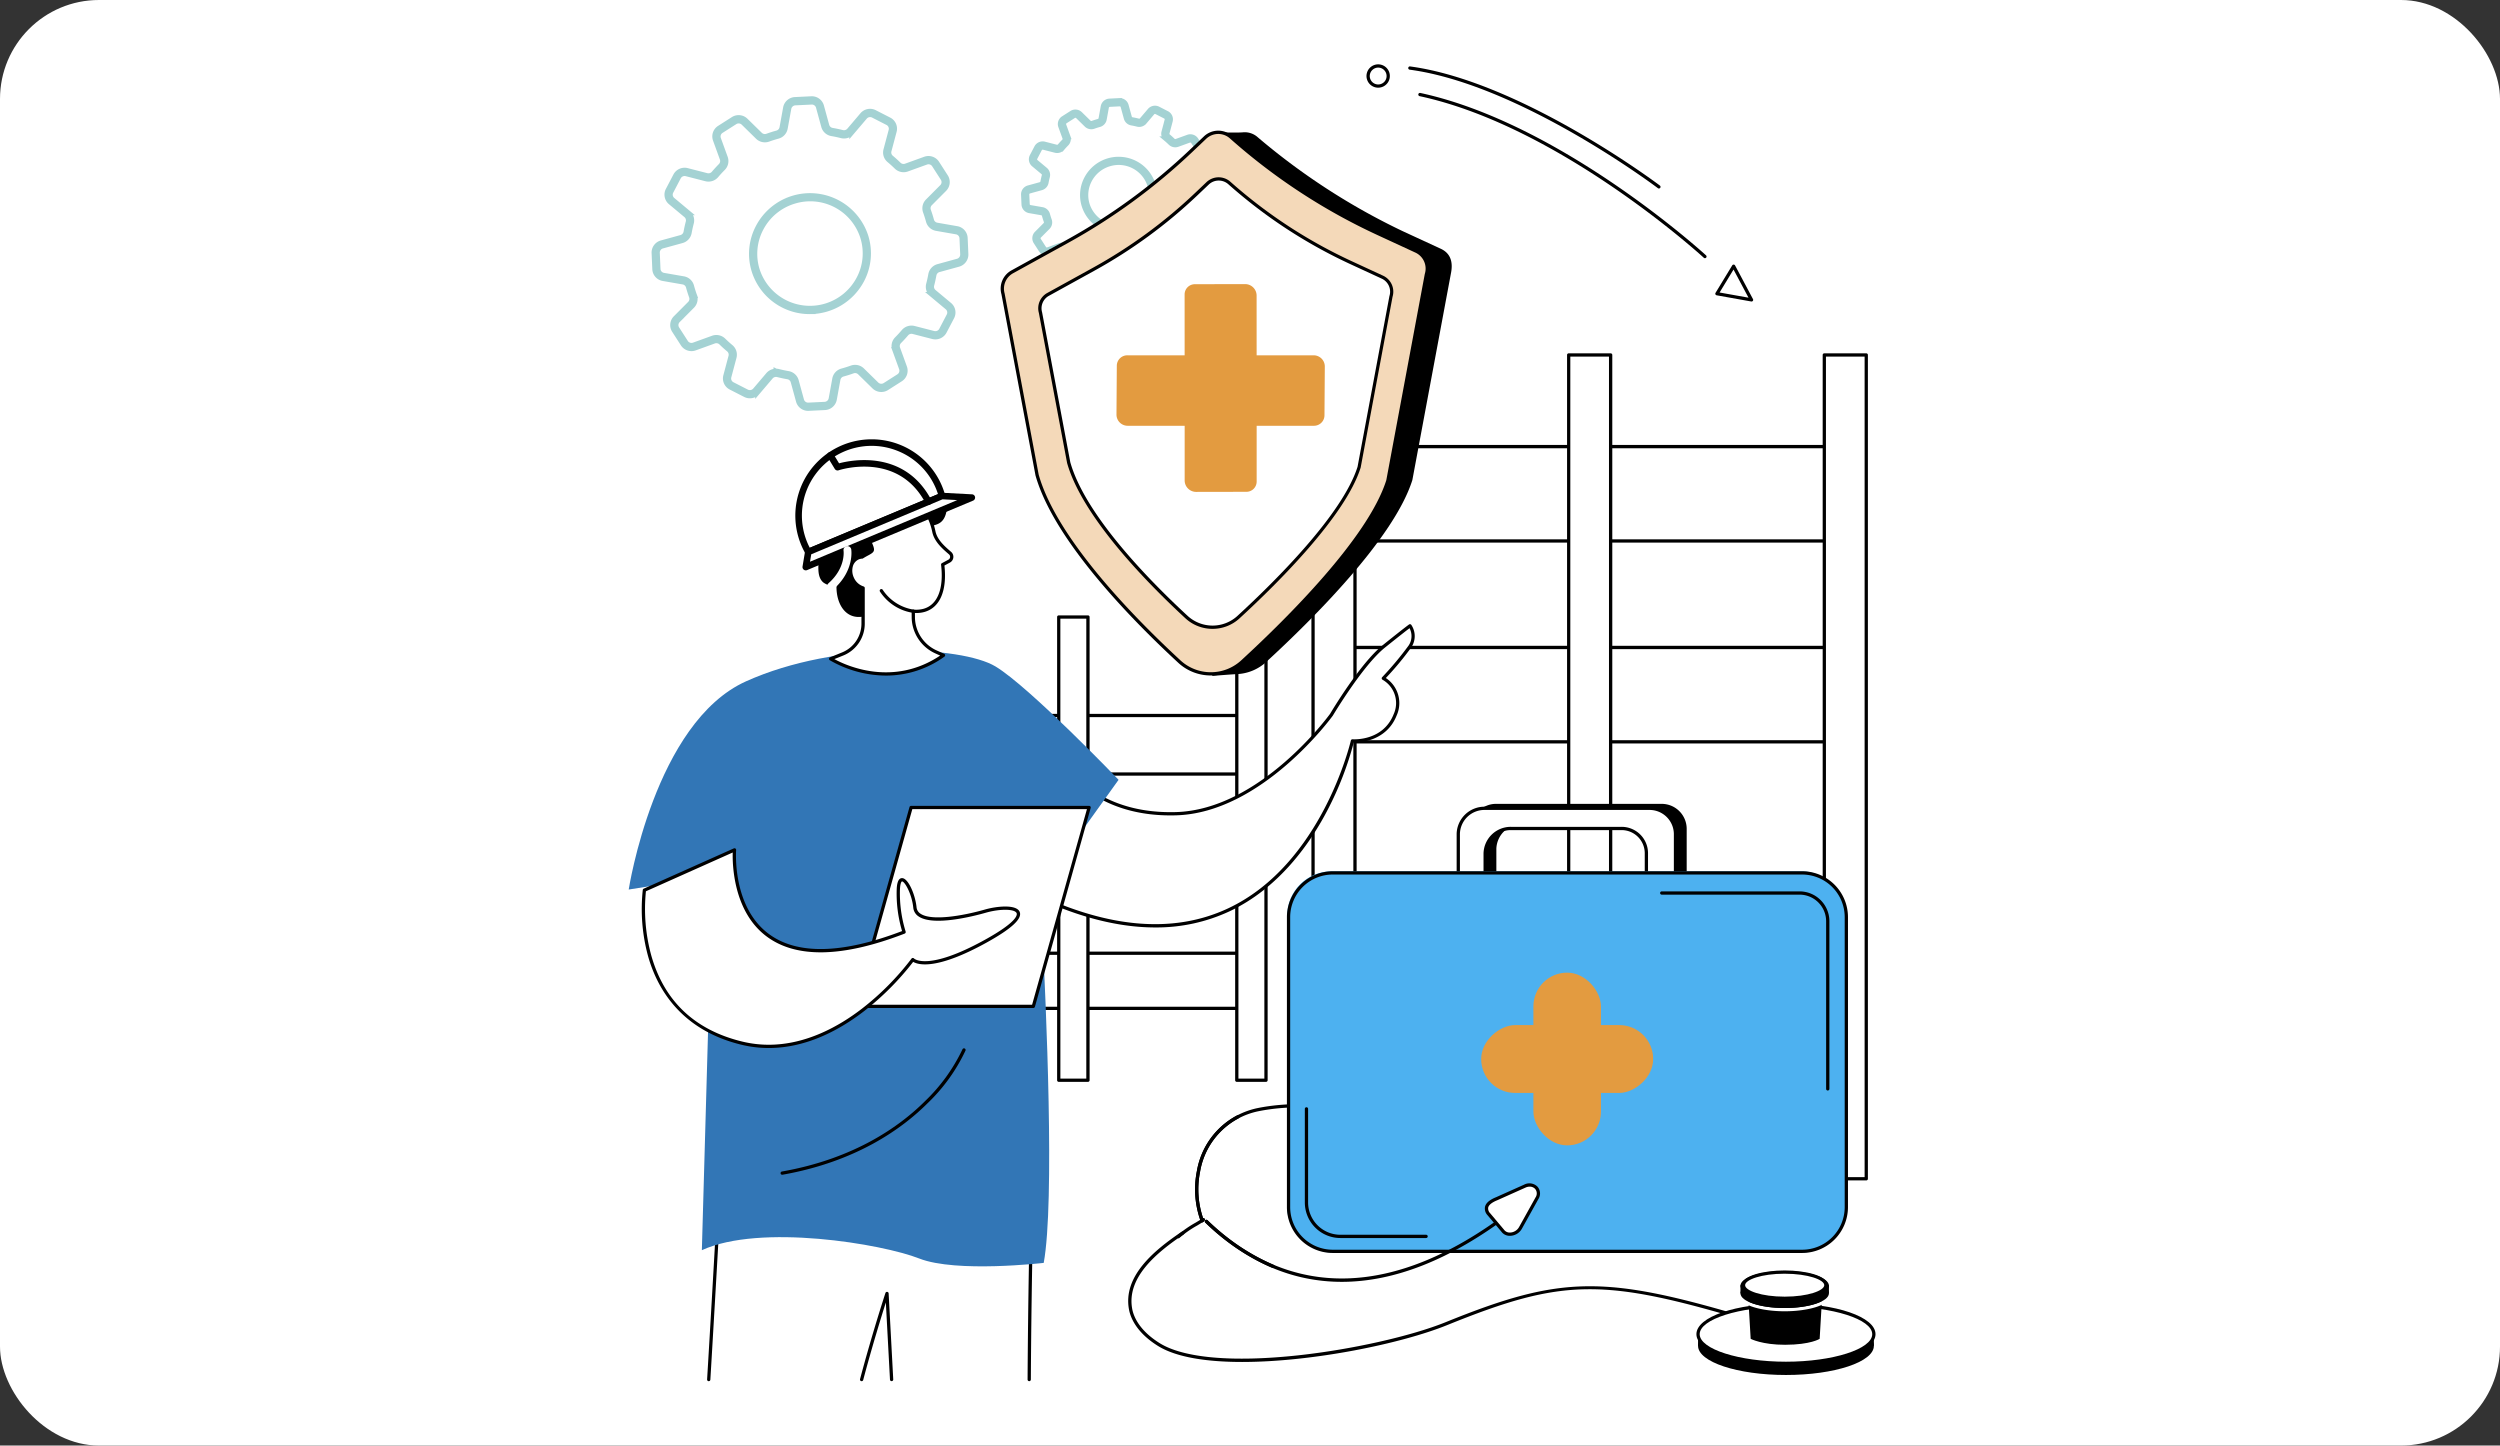 <svg xmlns="http://www.w3.org/2000/svg" width="505" height="292" viewBox="0 0 505 292">
  <rect x="0" y="0" width="505" height="292" fill="#333333" stroke="none"/>
  <g id="Grupo_1013477" data-name="Grupo 1013477" transform="translate(-9007 9825)">
    <rect id="vista-cartagena-indias-colombia" width="505" height="292" rx="20" transform="translate(9007 -9825)" fill="#fff"/>
    <g id="Grupo_1012539" data-name="Grupo 1012539" transform="translate(-128.74 76)">
      <g id="Grupo_1012538" data-name="Grupo 1012538" transform="translate(8879.074 -10223)">
        <g id="Grupo_1012495" data-name="Grupo 1012495" transform="translate(388.785 341.96)">
          <path id="Trazado_731322" data-name="Trazado 731322" d="M450.017,445.421a2.025,2.025,0,0,1-1.965-1.493l-1.07-3.907a1.371,1.371,0,0,0-1.088-.984c-.685-.117-1.37-.263-2.034-.433a1.4,1.4,0,0,0-1.409.451l-2.635,3.1a2.052,2.052,0,0,1-2.509.5l-2.9-1.484a2.012,2.012,0,0,1-1.036-2.323l1.045-3.929a1.36,1.36,0,0,0-.44-1.392c-.526-.438-1.042-.9-1.532-1.386a1.392,1.392,0,0,0-1.444-.308l-3.848,1.393a2.038,2.038,0,0,1-2.421-.811l-1.756-2.728a2.018,2.018,0,0,1,.274-2.531l2.875-2.887a1.363,1.363,0,0,0,.327-1.418c-.234-.647-.446-1.317-.628-1.99a1.363,1.363,0,0,0-1.087-.974l-4.02-.7a2.018,2.018,0,0,1-1.685-1.909l-.142-3.241a2.037,2.037,0,0,1,1.509-2.059l3.942-1.083a1.391,1.391,0,0,0,1-1.087c.121-.68.272-1.361.447-2.022a1.361,1.361,0,0,0-.445-1.389l-3.115-2.6a2.012,2.012,0,0,1-.5-2.5l1.511-2.885a2.051,2.051,0,0,1,2.338-1.038l3.953,1.017a1.4,1.4,0,0,0,1.412-.446c.444-.524.916-1.038,1.4-1.527a1.37,1.37,0,0,0,.318-1.43l-1.383-3.812a2.026,2.026,0,0,1,.827-2.411l2.758-1.757a2.046,2.046,0,0,1,2.543.26l2.894,2.838a1.385,1.385,0,0,0,1.432.316c.653-.236,1.328-.449,2.007-.633a1.382,1.382,0,0,0,.99-1.086l.725-3.993a2.045,2.045,0,0,1,1.926-1.68l3.267-.157a2.029,2.029,0,0,1,2.068,1.491l1.07,3.907a1.371,1.371,0,0,0,1.088.984c.687.117,1.371.263,2.035.433a1.4,1.4,0,0,0,1.409-.451l2.635-3.1a2.052,2.052,0,0,1,2.509-.5l2.9,1.484a2.012,2.012,0,0,1,1.036,2.323l-1.045,3.928a1.354,1.354,0,0,0,.432,1.386c.533.444,1.053.915,1.547,1.4a1.385,1.385,0,0,0,1.437.3l3.848-1.392a2.038,2.038,0,0,1,2.421.811l1.756,2.728a2.017,2.017,0,0,1-.274,2.531l-2.874,2.887a1.363,1.363,0,0,0-.327,1.418c.234.645.445,1.315.627,1.99a1.364,1.364,0,0,0,1.088.974l4.019.7a2.018,2.018,0,0,1,1.686,1.908l.141,3.241a2.037,2.037,0,0,1-1.509,2.059l-3.942,1.083a1.391,1.391,0,0,0-1,1.087c-.122.682-.272,1.363-.447,2.021a1.362,1.362,0,0,0,.445,1.389l3.115,2.6a2.012,2.012,0,0,1,.5,2.5l-1.511,2.885a2.052,2.052,0,0,1-2.338,1.038l-3.953-1.017a1.394,1.394,0,0,0-1.406.438c-.449.53-.926,1.049-1.418,1.542a1.362,1.362,0,0,0-.31,1.423l1.383,3.811a2.026,2.026,0,0,1-.828,2.411l-2.758,1.757a2.046,2.046,0,0,1-2.543-.26l-2.894-2.838a1.385,1.385,0,0,0-1.432-.316c-.652.236-1.328.449-2.007.633a1.383,1.383,0,0,0-.99,1.086l-.725,3.992a2.046,2.046,0,0,1-1.927,1.68l-3.267.157Zm-6.5-7.522a2.013,2.013,0,0,1,.5.063c.647.166,1.314.308,1.981.422a2.036,2.036,0,0,1,1.615,1.462l1.07,3.907a1.372,1.372,0,0,0,1.4,1l3.267-.157a1.387,1.387,0,0,0,1.307-1.138l.725-3.992a2.048,2.048,0,0,1,1.469-1.606c.662-.179,1.32-.387,1.956-.617a2.05,2.05,0,0,1,2.12.466l2.894,2.838a1.387,1.387,0,0,0,1.724.175l2.758-1.757a1.368,1.368,0,0,0,.561-1.627l-1.383-3.811a2.028,2.028,0,0,1,.464-2.116c.48-.48.945-.986,1.382-1.5a2.06,2.06,0,0,1,2.076-.651l3.953,1.016a1.392,1.392,0,0,0,1.588-.7l1.511-2.886a1.355,1.355,0,0,0-.333-1.68l-3.115-2.6a2.026,2.026,0,0,1-.66-2.066c.171-.641.317-1.3.435-1.968a2.055,2.055,0,0,1,1.478-1.609l3.942-1.083a1.379,1.379,0,0,0,1.023-1.392l-.142-3.241a1.361,1.361,0,0,0-1.138-1.286l-4.019-.7a2.027,2.027,0,0,1-1.613-1.453c-.178-.657-.383-1.309-.611-1.937a2.028,2.028,0,0,1,.48-2.11l2.874-2.887a1.359,1.359,0,0,0,.187-1.706l-1.756-2.728a1.379,1.379,0,0,0-1.64-.546L470,397.088a2.049,2.049,0,0,1-2.126-.45c-.481-.473-.988-.931-1.506-1.363a2.017,2.017,0,0,1-.648-2.064l1.045-3.928a1.355,1.355,0,0,0-.7-1.564l-2.9-1.484a1.392,1.392,0,0,0-1.7.341l-2.635,3.1a2.069,2.069,0,0,1-2.078.664c-.646-.166-1.312-.308-1.981-.422a2.036,2.036,0,0,1-1.615-1.462l-1.07-3.907a1.365,1.365,0,0,0-1.4-1l-3.267.157a1.387,1.387,0,0,0-1.307,1.138l-.725,3.993a2.047,2.047,0,0,1-1.468,1.606c-.662.179-1.32.387-1.956.617a2.049,2.049,0,0,1-2.12-.466l-2.894-2.838a1.388,1.388,0,0,0-1.725-.175l-2.758,1.757a1.368,1.368,0,0,0-.561,1.627l1.383,3.812a2.034,2.034,0,0,1-.472,2.122c-.475.477-.935.977-1.368,1.488a2.067,2.067,0,0,1-2.081.659l-3.953-1.017a1.393,1.393,0,0,0-1.588.7l-1.511,2.886a1.355,1.355,0,0,0,.333,1.68l3.115,2.6a2.025,2.025,0,0,1,.66,2.066c-.171.644-.318,1.306-.436,1.968a2.055,2.055,0,0,1-1.477,1.609l-3.942,1.083a1.379,1.379,0,0,0-1.023,1.392l.142,3.241a1.36,1.36,0,0,0,1.138,1.286l4.019.7a2.027,2.027,0,0,1,1.613,1.453c.177.655.383,1.307.612,1.937a2.028,2.028,0,0,1-.48,2.111l-2.875,2.887a1.361,1.361,0,0,0-.187,1.706l1.756,2.728a1.38,1.38,0,0,0,1.64.547l3.848-1.392a2.058,2.058,0,0,1,2.132.458c.477.469.979.923,1.492,1.35a2.024,2.024,0,0,1,.656,2.07l-1.045,3.929a1.355,1.355,0,0,0,.7,1.564l2.9,1.484a1.392,1.392,0,0,0,1.7-.341l2.635-3.1A2.073,2.073,0,0,1,443.52,437.9Zm6.816-12.025a11.745,11.745,0,0,1-11.225-8.194,11.579,11.579,0,0,1,.831-8.937,11.838,11.838,0,0,1,21.722,1.884,11.581,11.581,0,0,1-.831,8.937,11.9,11.9,0,0,1-10.5,6.31Zm-3.247-22.266a11.133,11.133,0,0,0-6.562,5.444,10.925,10.925,0,0,0-.785,8.43,11.177,11.177,0,0,0,20.507,1.772,10.926,10.926,0,0,0,.785-8.43A11.116,11.116,0,0,0,447.09,403.608Z" transform="translate(-418.886 -382.885)" fill="#3276b6" stroke="#a4d2d3" stroke-width="1"/>
          <path id="Trazado_731323" data-name="Trazado 731323" d="M951.308,423.516a1.355,1.355,0,0,1-1.315-1l-.648-2.365a.7.7,0,0,0-.555-.5c-.419-.072-.837-.161-1.242-.265a.719.719,0,0,0-.721.231l-1.595,1.88a1.373,1.373,0,0,1-1.678.336l-1.755-.9a1.348,1.348,0,0,1-.694-1.556l.633-2.378a.693.693,0,0,0-.224-.709c-.321-.268-.636-.552-.935-.846a.712.712,0,0,0-.738-.157l-2.329.843a1.363,1.363,0,0,1-1.62-.543l-1.063-1.651a1.351,1.351,0,0,1,.183-1.7l1.74-1.748a.694.694,0,0,0,.168-.722c-.144-.4-.273-.807-.383-1.215a.694.694,0,0,0-.555-.495l-2.433-.423a1.351,1.351,0,0,1-1.128-1.278l-.086-1.962a1.364,1.364,0,0,1,1.01-1.378l2.386-.655a.711.711,0,0,0,.512-.555c.074-.415.166-.83.273-1.234a.693.693,0,0,0-.226-.707l-1.886-1.573a1.347,1.347,0,0,1-.332-1.671l.914-1.747a1.372,1.372,0,0,1,1.564-.694l2.393.615a.718.718,0,0,0,.723-.228c.272-.321.561-.635.857-.932a.7.7,0,0,0,.162-.729l-.837-2.308a1.356,1.356,0,0,1,.554-1.614l1.67-1.064a1.368,1.368,0,0,1,1.7.175l1.752,1.718a.707.707,0,0,0,.731.162c.4-.144.81-.274,1.225-.387a.707.707,0,0,0,.506-.555l.439-2.417a1.368,1.368,0,0,1,1.288-1.124l1.977-.1a1.354,1.354,0,0,1,1.384,1l.648,2.365a.7.7,0,0,0,.555.5c.418.072.836.16,1.242.265a.719.719,0,0,0,.721-.231l1.6-1.879a1.371,1.371,0,0,1,1.678-.336l1.756.9a1.347,1.347,0,0,1,.694,1.556l-.632,2.378a.687.687,0,0,0,.219.705c.326.271.643.559.945.855a.707.707,0,0,0,.734.152l2.329-.843a1.364,1.364,0,0,1,1.62.543l1.063,1.652a1.351,1.351,0,0,1-.183,1.695l-1.74,1.748a.693.693,0,0,0-.168.722c.143.395.272.8.383,1.215a.694.694,0,0,0,.555.5l2.433.423a1.351,1.351,0,0,1,1.128,1.278l.086,1.962a1.364,1.364,0,0,1-1.009,1.378l-2.386.655a.71.71,0,0,0-.512.555c-.075.419-.167.834-.273,1.234a.693.693,0,0,0,.226.707l1.886,1.573a1.347,1.347,0,0,1,.332,1.671l-.915,1.747a1.371,1.371,0,0,1-1.563.694l-2.393-.615a.714.714,0,0,0-.719.223c-.275.325-.566.641-.866.942a.694.694,0,0,0-.158.725l.837,2.307a1.355,1.355,0,0,1-.554,1.614L961,420.991a1.368,1.368,0,0,1-1.7-.174l-1.752-1.718a.707.707,0,0,0-.731-.162c-.4.144-.811.274-1.226.387a.7.7,0,0,0-.505.555l-.439,2.417a1.368,1.368,0,0,1-1.288,1.124l-1.977.1Zm-3.932-4.815a1.349,1.349,0,0,1,.336.042c.387.1.787.185,1.189.253a1.362,1.362,0,0,1,1.081.979l.648,2.365a.691.691,0,0,0,.714.513l1.978-.1a.709.709,0,0,0,.669-.582l.439-2.417a1.37,1.37,0,0,1,.983-1.075c.4-.108.792-.232,1.174-.37a1.372,1.372,0,0,1,1.419.312l1.752,1.718a.718.718,0,0,0,.882.089l1.67-1.063a.7.7,0,0,0,.287-.83l-.838-2.307a1.358,1.358,0,0,1,.311-1.418c.287-.288.566-.591.83-.9a1.378,1.378,0,0,1,1.389-.436l2.393.615a.723.723,0,0,0,.813-.36l.915-1.747a.691.691,0,0,0-.17-.856l-1.886-1.573a1.357,1.357,0,0,1-.442-1.385c.1-.383.19-.78.261-1.181a1.374,1.374,0,0,1,.988-1.077l2.386-.655a.7.7,0,0,0,.524-.711l-.086-1.962a.694.694,0,0,0-.581-.655l-2.433-.423a1.358,1.358,0,0,1-1.08-.974c-.106-.394-.23-.785-.367-1.162a1.358,1.358,0,0,1,.321-1.414l1.74-1.748a.694.694,0,0,0,.1-.87l-1.063-1.652a.706.706,0,0,0-.839-.279l-2.329.843a1.371,1.371,0,0,1-1.422-.3c-.288-.283-.592-.558-.9-.818a1.352,1.352,0,0,1-.435-1.383l.632-2.378a.69.69,0,0,0-.356-.8l-1.756-.9a.722.722,0,0,0-.872.175l-1.595,1.88a1.385,1.385,0,0,1-1.39.444c-.388-.1-.788-.185-1.189-.253a1.363,1.363,0,0,1-1.082-.979l-.648-2.365a.7.7,0,0,0-.714-.512l-1.977.1a.709.709,0,0,0-.669.582l-.439,2.417a1.372,1.372,0,0,1-.984,1.075c-.4.108-.793.232-1.173.37a1.371,1.371,0,0,1-1.419-.312l-1.752-1.718a.71.71,0,0,0-.882-.089l-1.67,1.063a.7.7,0,0,0-.287.83l.837,2.308a1.363,1.363,0,0,1-.316,1.422c-.284.284-.56.585-.821.893a1.382,1.382,0,0,1-1.392.441l-2.393-.615a.713.713,0,0,0-.813.36l-.914,1.747a.69.69,0,0,0,.17.856l1.886,1.573a1.357,1.357,0,0,1,.442,1.385c-.1.387-.191.784-.261,1.181a1.375,1.375,0,0,1-.988,1.077l-2.386.656a.7.7,0,0,0-.524.712l.086,1.962a.694.694,0,0,0,.58.655l2.433.423a1.358,1.358,0,0,1,1.08.974c.106.391.229.782.367,1.162a1.358,1.358,0,0,1-.321,1.414l-1.74,1.748a.693.693,0,0,0-.1.87l1.063,1.652a.7.7,0,0,0,.839.279l2.329-.843a1.377,1.377,0,0,1,1.426.307c.286.281.588.554.9.81a1.357,1.357,0,0,1,.44,1.387l-.633,2.379a.691.691,0,0,0,.356.8l1.755.9a.714.714,0,0,0,.872-.175l1.595-1.879A1.387,1.387,0,0,1,947.376,418.7Zm4.126-7.019a7.239,7.239,0,0,1-6.919-5.052,7.14,7.14,0,0,1,.512-5.51,7.3,7.3,0,0,1,13.39,1.162,7.14,7.14,0,0,1-.513,5.51,7.336,7.336,0,0,1-6.47,3.889ZM949.576,398.2a6.61,6.61,0,0,0-3.9,3.232,6.483,6.483,0,0,0-.466,5,6.635,6.635,0,0,0,12.174,1.05,6.484,6.484,0,0,0,.466-5A6.6,6.6,0,0,0,949.576,398.2Zm-.1-.316h0Z" transform="translate(-857.701 -385.033)" fill="#3276b6" stroke="#a4d2d3" stroke-width="1"/>
        </g>
        <g id="Grupo_1012507" data-name="Grupo 1012507" transform="translate(434.568 393.371)">
          <g id="Grupo_1012500" data-name="Grupo 1012500" transform="translate(0 52.937)">
            <rect id="Rectángulo_349707" data-name="Rectángulo 349707" width="5.901" height="93.565" transform="translate(0 0.331)" fill="#fff"/>
            <g id="Grupo_1012496" data-name="Grupo 1012496" transform="translate(2.62 19.892)">
              <rect id="Rectángulo_349708" data-name="Rectángulo 349708" width="72.811" height="11.828" transform="translate(0.331 0.331)" fill="#fff"/>
              <path id="Trazado_731324" data-name="Trazado 731324" d="M825.02,1250.116H752.209a.331.331,0,0,1-.331-.331v-11.828a.331.331,0,0,1,.331-.331H825.02a.331.331,0,0,1,.331.331v11.828A.331.331,0,0,1,825.02,1250.116Zm-72.48-.661h72.15v-11.167H752.54Z" transform="translate(-751.878 -1237.626)"/>
            </g>
            <g id="Grupo_1012497" data-name="Grupo 1012497" transform="translate(2.178 67.924)">
              <rect id="Rectángulo_349709" data-name="Rectángulo 349709" width="72.811" height="11.133" transform="translate(0.331 0.331)" fill="#fff"/>
              <path id="Trazado_731325" data-name="Trazado 731325" d="M821.984,1579.866H749.173a.331.331,0,0,1-.331-.331V1568.4a.331.331,0,0,1,.331-.331h72.811a.33.33,0,0,1,.331.331v11.133A.33.33,0,0,1,821.984,1579.866ZM749.5,1579.2h72.15v-10.471H749.5Z" transform="translate(-748.842 -1568.072)"/>
            </g>
            <g id="Grupo_1012498" data-name="Grupo 1012498" transform="translate(35.634)">
              <rect id="Rectángulo_349710" data-name="Rectángulo 349710" width="5.901" height="93.565" transform="translate(0.331 0.331)" fill="#fff"/>
              <path id="Trazado_731326" data-name="Trazado 731326" d="M985.236,1195h-5.9a.331.331,0,0,1-.331-.331V1101.1a.331.331,0,0,1,.331-.331h5.9a.331.331,0,0,1,.331.331v93.565A.331.331,0,0,1,985.236,1195Zm-5.57-.662H984.9v-92.9h-5.239Z" transform="translate(-979.004 -1100.772)"/>
            </g>
            <g id="Grupo_1012499" data-name="Grupo 1012499" transform="translate(71.598)">
              <rect id="Rectángulo_349711" data-name="Rectángulo 349711" width="5.901" height="93.565" transform="translate(0.331 0.331)" fill="#fff"/>
              <path id="Trazado_731327" data-name="Trazado 731327" d="M1232.659,1195h-5.9a.331.331,0,0,1-.331-.331V1101.1a.331.331,0,0,1,.331-.331h5.9a.331.331,0,0,1,.331.331v93.565A.331.331,0,0,1,1232.659,1195Zm-5.57-.662h5.239v-92.9h-5.239Z" transform="translate(-1226.427 -1100.772)"/>
            </g>
          </g>
          <g id="Grupo_1012506" data-name="Grupo 1012506" transform="translate(87.003 0)">
            <g id="Grupo_1012501" data-name="Grupo 1012501" transform="translate(4.236 18.51)">
              <rect id="Rectángulo_349712" data-name="Rectángulo 349712" width="104.543" height="19.066" transform="translate(0.331 0.331)" fill="#fff"/>
              <path id="Trazado_731328" data-name="Trazado 731328" d="M1466.43,883.648H1361.887a.331.331,0,0,1-.331-.331V864.252a.331.331,0,0,1,.331-.331H1466.43a.331.331,0,0,1,.331.331v19.066A.331.331,0,0,1,1466.43,883.648Zm-104.212-.661H1466.1v-18.4H1362.218Z" transform="translate(-1361.556 -863.921)"/>
            </g>
            <g id="Grupo_1012502" data-name="Grupo 1012502" transform="translate(4.236 59.082)">
              <rect id="Rectángulo_349713" data-name="Rectángulo 349713" width="104.543" height="19.066" transform="translate(0.331 0.331)" fill="#fff"/>
              <path id="Trazado_731329" data-name="Trazado 731329" d="M1466.43,1162.774H1361.887a.331.331,0,0,1-.331-.331v-19.066a.331.331,0,0,1,.331-.331H1466.43a.331.331,0,0,1,.331.331v19.066A.331.331,0,0,1,1466.43,1162.774Zm-104.212-.662H1466.1v-18.4H1362.218Z" transform="translate(-1361.556 -1143.046)"/>
            </g>
            <g id="Grupo_1012503" data-name="Grupo 1012503">
              <rect id="Rectángulo_349714" data-name="Rectángulo 349714" width="8.473" height="130.58" transform="translate(0.331 0.331)" fill="#fff"/>
              <path id="Trazado_731330" data-name="Trazado 731330" d="M1341.214,867.819h-8.472a.331.331,0,0,1-.331-.331V736.909a.331.331,0,0,1,.331-.331h8.472a.331.331,0,0,1,.331.331v130.58A.331.331,0,0,1,1341.214,867.819Zm-8.142-.661h7.811V737.24h-7.811Z" transform="translate(-1332.411 -736.578)"/>
            </g>
            <g id="Grupo_1012504" data-name="Grupo 1012504" transform="translate(51.638)">
              <rect id="Rectángulo_349715" data-name="Rectángulo 349715" width="8.473" height="130.58" transform="translate(0.331 0.331)" fill="#fff"/>
              <path id="Trazado_731331" data-name="Trazado 731331" d="M1696.468,867.819H1688a.331.331,0,0,1-.331-.331V736.909a.331.331,0,0,1,.331-.331h8.473a.331.331,0,0,1,.331.331v130.58A.331.331,0,0,1,1696.468,867.819Zm-8.142-.661h7.811V737.24h-7.811Z" transform="translate(-1687.665 -736.578)"/>
            </g>
            <g id="Grupo_1012505" data-name="Grupo 1012505" transform="translate(103.276)">
              <rect id="Rectángulo_349716" data-name="Rectángulo 349716" width="8.473" height="166.414" transform="translate(0.331 0.331)" fill="#fff"/>
              <path id="Trazado_731332" data-name="Trazado 731332" d="M2051.723,903.654h-8.472a.331.331,0,0,1-.331-.331V736.909a.331.331,0,0,1,.331-.331h8.472a.331.331,0,0,1,.331.331V903.323A.331.331,0,0,1,2051.723,903.654Zm-8.142-.662h7.811V737.24h-7.811Z" transform="translate(-2042.92 -736.578)"/>
            </g>
          </g>
        </g>
        <g id="Grupo_1012520" data-name="Grupo 1012520" transform="translate(383.666 410.742)">
          <g id="Grupo_1012510" data-name="Grupo 1012510" transform="translate(15.835 152.233)">
            <g id="Grupo_1012508" data-name="Grupo 1012508" transform="translate(0.331 0.331)">
              <path id="Trazado_731333" data-name="Trazado 731333" d="M560.176,1905.677s-.142,5.716-.284,14.057c-.112,6.63-.228,14.916-.271,23.306h-27.8c-.558-10.415-.931-17.379-.931-17.379s-2.675,8.146-5.126,17.379H494.885c.641-10.679,1.219-20.74,1.585-27.229.258-4.563.413-7.36.413-7.36Z" transform="translate(-494.885 -1905.677)" fill="#fff"/>
            </g>
            <g id="Grupo_1012509" data-name="Grupo 1012509">
              <path id="Trazado_731334" data-name="Trazado 731334" d="M705.4,2058.927a.331.331,0,0,1-.32-.416c2.425-9.136,5.1-17.316,5.131-17.4a.331.331,0,0,1,.645.085l.931,17.379a.331.331,0,0,1-.661.035l-.835-15.585c-.911,2.872-2.809,9.008-4.572,15.652A.331.331,0,0,1,705.4,2058.927Z" transform="translate(-674.186 -2020.902)"/>
              <path id="Trazado_731335" data-name="Trazado 731335" d="M492.94,1941.427h-.02a.331.331,0,0,1-.31-.35c.7-11.62,1.292-22.047,1.585-27.228.257-4.563.413-7.36.413-7.36a.33.33,0,0,1,.316-.312l63.293-2.774a.331.331,0,0,1,.345.339c0,.057-.143,5.81-.284,14.054-.144,8.486-.235,16.326-.271,23.3a.335.335,0,0,1-.332.329.33.33,0,0,1-.329-.332c.036-6.979.127-14.821.271-23.31.121-7.086.243-12.332.275-13.705l-62.64,2.745c-.047.834-.188,3.37-.4,7.062-.293,5.182-.888,15.609-1.585,27.23A.331.331,0,0,1,492.94,1941.427Z" transform="translate(-492.609 -1903.402)"/>
            </g>
          </g>
          <g id="Grupo_1012514" data-name="Grupo 1012514" transform="translate(0 37.347)">
            <g id="Grupo_1012511" data-name="Grupo 1012511" transform="translate(79.527)">
              <path id="Trazado_731336" data-name="Trazado 731336" d="M939.6,1142.409c1.135-.089,6.705,11.317,24.136,10.839s31.416-19.98,31.416-19.98,6.02-10.15,10.589-13.819,5.285-4.153,5.285-4.153a3.72,3.72,0,0,1,0,4.153,65.234,65.234,0,0,1-5.387,6.446,5.79,5.79,0,0,1,2.392,7.373c-2.26,5.729-8.628,5.269-8.628,5.269s-12.924,57.211-66.336,30.025Z" transform="translate(-932.736 -1114.964)" fill="#fff"/>
              <path id="Trazado_731337" data-name="Trazado 731337" d="M957.609,1174.275c-8.089,0-17-2.458-26.637-7.365a.331.331,0,0,1-.171-.375l6.533-26.152a.33.33,0,0,1,.295-.25c.4-.032.779.393,1.612,1.323,2.655,2.959,8.858,9.886,22.541,9.515,17.07-.468,31.017-19.649,31.156-19.843.231-.392,6.087-10.219,10.65-13.884,4.527-3.636,5.277-4.15,5.307-4.17a.331.331,0,0,1,.45.076,4.09,4.09,0,0,1,.014,4.53,59.814,59.814,0,0,1-5.155,6.207,6.077,6.077,0,0,1,2.19,7.556c-2.045,5.185-7.373,5.49-8.677,5.485a65.887,65.887,0,0,1-5.21,13.479c-3.518,6.8-9.823,15.889-19.884,20.612A34.913,34.913,0,0,1,957.609,1174.275Zm-26.1-7.835c15.756,7.964,29.495,9.3,40.835,3.98,18.948-8.9,24.737-33.653,24.793-33.9a.331.331,0,0,1,.346-.257c.251.018,6.155.37,8.3-5.06a5.422,5.422,0,0,0-2.244-6.962.331.331,0,0,1-.081-.516,65.27,65.27,0,0,0,5.349-6.4,3.4,3.4,0,0,0,.184-3.5c-.5.374-1.8,1.378-4.983,3.932-4.47,3.59-10.451,13.629-10.511,13.73-.157.22-14.3,19.665-31.691,20.142-.365.01-.727.015-1.082.015-13.228,0-19.326-6.8-21.97-9.75-.322-.359-.651-.726-.877-.936Z" transform="translate(-930.791 -1113.019)"/>
            </g>
            <path id="Trazado_731338" data-name="Trazado 731338" d="M383.666,1197.984s5.231-33.758,23.711-42.064,43.482-7.151,50.376-3,24.864,22.9,24.864,22.9l-14.115,19.7-1.764,2.463s.17,2.792.407,7.328c.859,16.432,2.6,55.746.353,68.091,0,0-17.665,2.06-25.157-.89s-32.127-7.084-43.9-1.674l2.14-75.542Z" transform="translate(-383.666 -1144.387)" fill="#3276b6"/>
            <path id="Trazado_731339" data-name="Trazado 731339" d="M595.035,1727.886a.331.331,0,0,1-.057-.657c14.724-2.6,23.855-9.175,28.923-14.231a35.816,35.816,0,0,0,7.551-10.459.331.331,0,0,1,.613.248,35.71,35.71,0,0,1-7.671,10.654c-5.137,5.133-14.39,11.8-29.3,14.44A.321.321,0,0,1,595.035,1727.886Z" transform="translate(-564.029 -1616.672)"/>
            <g id="Grupo_1012512" data-name="Grupo 1012512" transform="translate(45.443 36.697)">
              <path id="Trazado_731340" data-name="Trazado 731340" d="M734.537,1407.923H698.575l11.264-40.165H745.8Z" transform="translate(-698.244 -1367.427)" fill="#fff"/>
              <path id="Trazado_731341" data-name="Trazado 731341" d="M732.592,1406.309H696.631a.331.331,0,0,1-.319-.42l11.264-40.164a.331.331,0,0,1,.318-.241h35.962a.331.331,0,0,1,.318.42l-11.264,40.165A.331.331,0,0,1,732.592,1406.309Zm-35.525-.662h35.275l11.078-39.5H708.145Z" transform="translate(-696.3 -1365.483)"/>
            </g>
            <g id="Grupo_1012513" data-name="Grupo 1012513" transform="translate(2.634 45.261)">
              <path id="Trazado_731342" data-name="Trazado 731342" d="M404.237,1434.812l18.2-8.135s-2.563,30.834,34.259,16.6a26.234,26.234,0,0,1-1.166-8.591c.192-4.628,2.961-.15,3.349,3.612s9.033,2.235,14.228.752,12.015-.511,0,6.115-14.647,3.671-14.647,3.671-15.344,21.467-34.434,16.906C400.545,1460.128,404.237,1434.812,404.237,1434.812Z" transform="translate(-403.701 -1426.346)" fill="#fff"/>
              <path id="Trazado_731343" data-name="Trazado 731343" d="M427.449,1464.752a23.22,23.22,0,0,1-5.411-.637c-12.285-2.935-17.081-11.3-18.941-17.8a36.093,36.093,0,0,1-1.1-13.5.33.33,0,0,1,.192-.254l18.2-8.134a.331.331,0,0,1,.465.329c-.009.113-.849,11.382,6.551,16.915,5.736,4.29,14.809,4.107,26.969-.543a26.575,26.575,0,0,1-1.086-8.408c.023-.559.094-2.259,1.058-2.289h.021c1.232,0,2.661,3.272,2.93,5.881a1.728,1.728,0,0,0,.807,1.313c2.2,1.487,8.377.475,13-.845,2.538-.724,6.4-1.056,7.027.474.567,1.377-1.649,3.42-6.776,6.248-10.084,5.561-13.733,4.446-14.738,3.844a56.087,56.087,0,0,1-9.925,9.963C442.017,1460.917,435.216,1464.752,427.449,1464.752Zm-24.819-31.659a35.643,35.643,0,0,0,1.109,13.064c2.639,9.194,8.847,15.02,18.453,17.315a22.546,22.546,0,0,0,5.253.618c7.584,0,14.246-3.76,18.83-7.291a54.6,54.6,0,0,0,10-10.1.331.331,0,0,1,.251-.138.321.321,0,0,1,.265.11c.021.022,2.73,2.607,14.24-3.74,6.59-3.635,6.629-5.065,6.484-5.417-.361-.875-3.333-.918-6.234-.09-2.421.691-10.555,2.787-13.554.756a2.384,2.384,0,0,1-1.094-1.793c-.284-2.759-1.72-5.3-2.272-5.287-.091,0-.362.313-.417,1.655a26.075,26.075,0,0,0,1.149,8.469.331.331,0,0,1-.194.416c-12.536,4.847-21.922,5.037-27.9.565-6.732-5.037-6.9-14.568-6.836-16.948Z" transform="translate(-401.789 -1424.402)"/>
            </g>
          </g>
          <g id="Grupo_1012516" data-name="Grupo 1012516" transform="translate(35.853 4.883)">
            <path id="Trazado_731344" data-name="Trazado 731344" d="M646.222,918.287c-1.572,1.439-4.645,3.2-7.051,1.986-1.791-.9-2.791-3.238-2.729-5.914a3.589,3.589,0,0,1-2.692-.676c-1.194-1.055-.971-3-.924-4.274.216-5.89-3.207-6.794-2.369-10.792a9.5,9.5,0,0,1,3.588-5.364c2.33-1.767,3.909-1.2,7.826-2.223,6.592-1.726,9.23-2.4,11.236,1.681,1.631,3.321,6.178,4.205,5.478,6.962-.922,3.633-4.029,1.79-6.59,4.093C647.5,907.808,650.893,914.012,646.222,918.287Z" transform="translate(-630.324 -889.676)"/>
            <g id="Grupo_1012515" data-name="Grupo 1012515" transform="translate(4.611 6.455)">
              <path id="Trazado_731345" data-name="Trazado 731345" d="M688.435,947.672l-.26-.224c-1.3-1.124-2.663-2.429-3.009-4.116-1.472-7.17-8.041-9.773-8.344-3.189-.076,1.662-6.145,1.575-5.425,3.319,1.877,4.547,1.919,3.323-.731,5a2.289,2.289,0,0,0-.879.209,3.037,3.037,0,0,0-1.074,4.12,3.516,3.516,0,0,0,2.157,1.932v7.183a6.63,6.63,0,0,1-4.122,6.137l-2.426.991s11.312,7.382,22.793-.723l-1.532-.687a7.729,7.729,0,0,1-4.563-6.81l-.012-1.4a6.008,6.008,0,0,0,2.21-.184c3.211-.934,4.278-4.634,3.732-9.233l1.307-.7A.987.987,0,0,0,688.435,947.672Z" transform="translate(-663.992 -936.026)" fill="#fff"/>
              <path id="Trazado_731346" data-name="Trazado 731346" d="M673.559,970.474a22.943,22.943,0,0,1-11.362-3.106.331.331,0,0,1,.056-.583l2.426-.991a6.277,6.277,0,0,0,3.916-5.831v-6.944a4.077,4.077,0,0,1-2.405-4.693,2.809,2.809,0,0,1,1.514-1.9,2.6,2.6,0,0,1,.915-.235c.448-.28.815-.475,1.112-.634.542-.289.718-.4.733-.543a5.8,5.8,0,0,0-.615-1.724c-.193-.445-.427-.984-.7-1.645a.957.957,0,0,1,.009-.8c.337-.692,1.536-1.028,2.806-1.383,1.14-.32,2.56-.717,2.585-1.274.162-3.514,1.971-4.034,2.741-4.094,2.26-.174,5.294,2.538,6.257,7.232.33,1.605,1.67,2.871,2.9,3.932l.26.224a1.318,1.318,0,0,1-.237,2.16l-1.11.6c.548,5.058-.9,8.466-3.993,9.365a6.122,6.122,0,0,1-1.969.22l.009,1.048a7.441,7.441,0,0,0,4.367,6.511l1.532.687a.331.331,0,0,1,.056.572A20.12,20.12,0,0,1,673.559,970.474Zm-10.434-3.331c2.372,1.3,11.812,5.671,21.373-.714l-.995-.446a8.109,8.109,0,0,1-4.758-7.1l-.013-1.412a.331.331,0,0,1,.36-.333,5.682,5.682,0,0,0,2.089-.172c2.795-.813,4.069-4.048,3.5-8.876a.331.331,0,0,1,.172-.33l1.307-.7a.656.656,0,0,0,.118-1.076l-.26-.224c-1.313-1.132-2.745-2.491-3.116-4.3-.863-4.2-3.567-6.86-5.558-6.705-1.258.1-2.035,1.362-2.132,3.465-.047,1.034-1.514,1.445-3.068,1.88-.972.272-2.182.612-2.389,1.036a.291.291,0,0,0,.008.262c.271.657.5,1.193.7,1.634.9,2.081,1.02,2.349-.413,3.114-.3.162-.682.364-1.143.656a.328.328,0,0,1-.163.051,1.965,1.965,0,0,0-.753.179,2.161,2.161,0,0,0-1.153,1.465,3.3,3.3,0,0,0,.239,2.215,3.205,3.205,0,0,0,1.948,1.754.331.331,0,0,1,.24.318v7.183a6.936,6.936,0,0,1-4.327,6.443Z" transform="translate(-662.047 -934.084)"/>
            </g>
            <path id="Trazado_731347" data-name="Trazado 731347" d="M739.2,1068.88a.32.32,0,0,1-.05,0,9.684,9.684,0,0,1-6.694-4.322.331.331,0,0,1,.573-.33,9.185,9.185,0,0,0,6.221,4,.331.331,0,0,1-.05.658Z" transform="translate(-717.572 -1038.711)"/>
          </g>
          <g id="Grupo_1012519" data-name="Grupo 1012519" transform="translate(33.645 0)">
            <g id="Grupo_1012517" data-name="Grupo 1012517">
              <path id="Trazado_731348" data-name="Trazado 731348" d="M648.7,871.417a14.753,14.753,0,1,0-27,11.3Z" transform="translate(-619.065 -859.965)" fill="#fff"/>
              <path id="Trazado_731349" data-name="Trazado 731349" d="M617.707,879.5a.665.665,0,0,1-.519-.332,15.416,15.416,0,1,1,27.593-13.622,15.634,15.634,0,0,1,.626,1.811.664.664,0,0,1-.383.791l-27,11.3A.664.664,0,0,1,617.707,879.5Zm14.061-22.043a14.094,14.094,0,0,0-14.205,19.482c.148.354.312.7.5,1.056l25.9-10.841c-.122-.38-.257-.746-.4-1.095a14,14,0,0,0-7.654-7.595A14.141,14.141,0,0,0,631.768,857.456Z" transform="translate(-615.132 -856.083)"/>
            </g>
            <g id="Grupo_1012518" data-name="Grupo 1012518" transform="translate(1.461 10.788)">
              <path id="Trazado_731350" data-name="Trazado 731350" d="M629.75,949.224l.507-3.052,27-11.3,6.03.315Z" transform="translate(-629.086 -934.206)" fill="#fff"/>
              <path id="Trazado_731351" data-name="Trazado 731351" d="M625.787,945.982a.664.664,0,0,1-.6-.771l.507-3.051a.664.664,0,0,1,.4-.5l27-11.3a.666.666,0,0,1,.291-.051l6.03.316a.652.652,0,0,1,.62.549.664.664,0,0,1-.4.727L626.1,945.933A.662.662,0,0,1,625.787,945.982Zm1.16-3.242-.25,1.5,29.746-12.451-2.972-.155Z" transform="translate(-625.181 -930.302)"/>
            </g>
            <path id="Trazado_731352" data-name="Trazado 731352" d="M660.22,1013.34a.788.788,0,0,1-.454-1.374c3.54-3.14,3.039-6.563,3.034-6.6a.788.788,0,0,1,1.556-.249c.028.175.636,4.318-3.544,8.024A.786.786,0,0,1,660.22,1013.34Z" transform="translate(-653.051 -982.89)" fill="#fff"/>
            <path id="Trazado_731353" data-name="Trazado 731353" d="M679.756,884.494a.664.664,0,0,1-.531-.353c-5.559-10.6-17.436-6.687-17.555-6.646a.666.666,0,0,1-.782-.283l-1.456-2.387a.664.664,0,0,1,1.134-.692l1.191,1.954c2.483-.662,13.257-2.837,18.644,7.437a.664.664,0,0,1-.645.97Z" transform="translate(-652.91 -871.238)"/>
          </g>
        </g>
        <path id="Trazado_731354" data-name="Trazado 731354" d="M1557.336,1832.709l1.146-2.617a1.505,1.505,0,0,1,2.223-.369l3.741,2.469c1.178.777.856,2.263-.5,2.3l-4.887.148C1557.907,1834.679,1556.946,1833.6,1557.336,1832.709Z" transform="translate(-1002.996 -1277.188)"/>
        <g id="Grupo_1012525" data-name="Grupo 1012525" transform="translate(498.093 484.377)">
          <path id="Trazado_731355" data-name="Trazado 731355" d="M1172.311,1803.773a.331.331,0,0,1-.308-.211,18.869,18.869,0,0,1-.776-10.116,15.662,15.662,0,0,1,12.28-12.749c11.9-2.4,27.642.568,45.538,8.588a.331.331,0,0,1-.271.6c-17.769-7.964-33.377-10.917-45.137-8.543a15,15,0,0,0-11.758,12.208,18.232,18.232,0,0,0,.741,9.769.331.331,0,0,1-.309.451Z" transform="translate(-1170.889 -1719.243)"/>
          <g id="Grupo_1012524" data-name="Grupo 1012524" transform="translate(18.53 0)">
            <path id="Trazado_731356" data-name="Trazado 731356" d="M1560.173,1378.5v-6.779a5.186,5.186,0,0,1,5.33-4.98h22.285a4.86,4.86,0,0,1,4.952,4.98v6.779h5.88v-10.8a5.05,5.05,0,0,0-5.131-5.026h-33.352a4.889,4.889,0,0,0-4.94,5.026v10.8Z" transform="translate(-1517.866 -1362.67)"/>
            <g id="Grupo_1012521" data-name="Grupo 1012521" transform="translate(34.286 0.574)">
              <path id="Trazado_731357" data-name="Trazado 731357" d="M1541.953,1385.175v-7.13a5.194,5.194,0,0,1,5.245-5.081h22.286a5.016,5.016,0,0,1,5.037,5.081v7.13h5.88v-11.154a5.209,5.209,0,0,0-5.217-5.128h-33.352a5.289,5.289,0,0,0-5.307,5.128v11.154Z" transform="translate(-1536.194 -1368.562)" fill="#fff"/>
              <path id="Trazado_731358" data-name="Trazado 731358" d="M1578.456,1383.561h-5.88a.331.331,0,0,1-.331-.331v-7.13a4.679,4.679,0,0,0-4.707-4.751h-22.286a4.84,4.84,0,0,0-4.914,4.751v7.13a.331.331,0,0,1-.331.331h-5.428a.331.331,0,0,1-.331-.331v-11.154a5.625,5.625,0,0,1,5.638-5.458h33.352a5.51,5.51,0,0,1,5.548,5.458v11.154A.331.331,0,0,1,1578.456,1383.561Zm-5.55-.661h5.219v-10.823a4.907,4.907,0,0,0-4.886-4.8h-33.352a4.955,4.955,0,0,0-4.976,4.8V1382.9h4.767v-6.8a5.5,5.5,0,0,1,5.575-5.412h22.286a5.333,5.333,0,0,1,5.368,5.412Z" transform="translate(-1534.249 -1366.618)"/>
            </g>
            <g id="Grupo_1012522" data-name="Grupo 1012522" transform="translate(0 13.617)">
              <rect id="Rectángulo_349723" data-name="Rectángulo 349723" width="113" height="77" rx="9" transform="translate(0.043 0.006)" fill="#4db1f0"/>
              <path id="Trazado_731359" data-name="Trazado 731359" d="M1402.442,1533.457H1307.63a9.271,9.271,0,0,1-9.261-9.261v-58.586a9.271,9.271,0,0,1,9.261-9.261h94.812a9.272,9.272,0,0,1,9.261,9.261V1524.2A9.272,9.272,0,0,1,1402.442,1533.457Zm-94.812-76.446a8.609,8.609,0,0,0-8.6,8.6V1524.2a8.609,8.609,0,0,0,8.6,8.6h94.812a8.609,8.609,0,0,0,8.6-8.6v-58.586a8.609,8.609,0,0,0-8.6-8.6Z" transform="translate(-1298.369 -1456.35)"/>
            </g>
            <path id="Trazado_731360" data-name="Trazado 731360" d="M1850.864,1524.538a.331.331,0,0,1-.331-.331v-33.864a5.376,5.376,0,0,0-5.37-5.37h-27.834a.331.331,0,1,1,0-.662h27.834a6.038,6.038,0,0,1,6.032,6.031v33.864A.331.331,0,0,1,1850.864,1524.538Z" transform="translate(-1741.613 -1466.631)"/>
            <path id="Trazado_731361" data-name="Trazado 731361" d="M1347.743,1810.628H1330.45a7.19,7.19,0,0,1-7.183-7.182v-18.924a.331.331,0,0,1,.661,0v18.924a6.528,6.528,0,0,0,6.521,6.52h17.293a.331.331,0,1,1,0,.661Z" transform="translate(-1319.648 -1722.922)"/>
            <g id="Grupo_1012523" data-name="Grupo 1012523" transform="translate(39.241 34.096)">
              <rect id="Rectángulo_349719" data-name="Rectángulo 349719" width="13.649" height="34.893" rx="6.824" transform="translate(10.547)" fill="#e39b40"/>
              <rect id="Rectángulo_349720" data-name="Rectángulo 349720" width="13.708" height="34.742" rx="6.854" transform="translate(34.742 10.593) rotate(90)" fill="#e39b40"/>
            </g>
          </g>
        </g>
        <g id="Grupo_1012533" data-name="Grupo 1012533" transform="translate(484.562 547.283)">
          <path id="Trazado_731362" data-name="Trazado 731362" d="M1100.839,1983.187c-7.116,0-13.3-.925-17.015-3.234-4.406-2.741-5.559-5.769-5.854-7.33-1.275-6.744,5.031-11.965,10.667-15.759a.331.331,0,0,1,.37.549c-5.468,3.681-11.59,8.723-10.387,15.088.275,1.455,1.362,4.284,5.553,6.892,4.836,3.009,14.763,3.881,27.952,2.456,10.821-1.169,22.807-3.865,29.825-6.707,23.466-9.505,32.142-9.6,61.884-.643a.331.331,0,1,1-.191.633c-29.872-8.991-37.911-8.91-61.445.622C1132.965,1979.493,1115.053,1983.186,1100.839,1983.187Z" transform="translate(-1077.804 -1933.352)"/>
          <g id="Grupo_1012527" data-name="Grupo 1012527" transform="translate(9.802)">
            <path id="Trazado_731363" data-name="Trazado 731363" d="M1211.84,1944.024c-9.993,0-19.274-3.99-27.587-11.978a.331.331,0,0,1,.458-.477c16.879,16.219,37.857,15.672,60.668-1.582a.331.331,0,0,1,.4.528C1233.876,1939.518,1222.457,1944.024,1211.84,1944.024Z" transform="translate(-1178.496 -1910.374)"/>
            <path id="Trazado_731364" data-name="Trazado 731364" d="M1172.311,1817.069a.331.331,0,0,1-.308-.211,18.869,18.869,0,0,1-.776-10.116,15.7,15.7,0,0,1,8.1-11.258.331.331,0,1,1,.309.585,15.032,15.032,0,0,0-7.761,10.781,18.232,18.232,0,0,0,.741,9.769.331.331,0,0,1-.309.451Z" transform="translate(-1167.16 -1795.446)"/>
            <path id="Trazado_731365" data-name="Trazado 731365" d="M1197.943,1950.38a.329.329,0,0,1-.128-.026,44.64,44.64,0,0,1-13.562-9.155.331.331,0,0,1,.458-.477,43.985,43.985,0,0,0,13.36,9.022.331.331,0,0,1-.128.636Z" transform="translate(-1178.496 -1919.527)"/>
            <path id="Trazado_731366" data-name="Trazado 731366" d="M1145.571,1942.4a.331.331,0,0,1-.227-.571,21.749,21.749,0,0,1,3.714-2.6c.566-.338,1.054-.63,1.373-.864a.331.331,0,1,1,.391.533c-.344.253-.845.552-1.424.9a21.261,21.261,0,0,0-3.6,2.508A.329.329,0,0,1,1145.571,1942.4Z" transform="translate(-1145.24 -1917.54)"/>
            <g id="Grupo_1012526" data-name="Grupo 1012526" transform="translate(62.232 13.757)">
              <path id="Trazado_731367" data-name="Trazado 731367" d="M1578.926,1901.564l-2.777-3.3c-.982-1.192-.516-2.3,1.561-3.135l5.714-2.559c1.8-.806,3.38.761,2.452,2.43l-3.344,6.016C1581.743,1902.437,1579.732,1902.741,1578.926,1901.564Z" transform="translate(-1575.325 -1892.026)" fill="#fff"/>
              <path id="Trazado_731368" data-name="Trazado 731368" d="M1578.445,1900.685a2.054,2.054,0,0,1-1.731-.856l-2.767-3.286a1.955,1.955,0,0,1-.523-1.751c.19-.747.934-1.387,2.213-1.9l5.7-2.554a2.3,2.3,0,0,1,2.682.421,2.069,2.069,0,0,1,.195,2.471l-3.344,6.017a2.811,2.811,0,0,1-2.305,1.438Zm4-9.933a2.046,2.046,0,0,0-.834.187l-5.714,2.559c-1.068.432-1.7.935-1.831,1.458a1.339,1.339,0,0,0,.39,1.164l2.774,3.295a.294.294,0,0,1,.02.026,1.427,1.427,0,0,0,1.285.58,2.173,2.173,0,0,0,1.758-1.1l3.344-6.016a1.411,1.411,0,0,0-.1-1.7A1.451,1.451,0,0,0,1582.444,1890.752Z" transform="translate(-1573.376 -1890.089)"/>
            </g>
          </g>
          <g id="Grupo_1012532" data-name="Grupo 1012532" transform="translate(114.78 31.347)">
            <g id="Grupo_1012529" data-name="Grupo 1012529" transform="translate(0 6.654)">
              <ellipse id="Elipse_8880" data-name="Elipse 8880" cx="17.757" cy="5.891" rx="17.757" ry="5.891" transform="translate(0.331 2.682)"/>
              <rect id="Rectángulo_349721" data-name="Rectángulo 349721" width="35.514" height="2.222" transform="translate(0.331 6.351)"/>
              <g id="Grupo_1012528" data-name="Grupo 1012528">
                <ellipse id="Elipse_8881" data-name="Elipse 8881" cx="17.757" cy="5.891" rx="17.757" ry="5.891" transform="translate(0.331 0.331)" fill="#fff"/>
                <path id="Trazado_731369" data-name="Trazado 731369" d="M1885.542,2069.324c-10.143,0-18.088-2.733-18.088-6.222s7.945-6.221,18.088-6.221,18.088,2.733,18.088,6.221S1895.685,2069.324,1885.542,2069.324Zm0-11.781c-9.446,0-17.427,2.546-17.427,5.56s7.98,5.56,17.427,5.56,17.426-2.546,17.426-5.56S1894.988,2057.542,1885.542,2057.542Z" transform="translate(-1867.454 -2056.881)"/>
              </g>
            </g>
            <path id="Trazado_731370" data-name="Trazado 731370" d="M1953.148,2043.958s-1.794,1.184-6.968,1.2c-4.642.017-6.967-1.2-6.967-1.2l-.62-10.578h15.175Z" transform="translate(-1928.253 -2030.142)"/>
            <g id="Grupo_1012530" data-name="Grupo 1012530" transform="translate(8.567 0.127)">
              <path id="Trazado_731371" data-name="Trazado 731371" d="M1935.659,2046.54c-4.491,0-9.265-1.155-9.265-3.295a.331.331,0,1,1,.661,0c0,1.245,3.533,2.633,8.6,2.633s8.6-1.388,8.6-2.633a.331.331,0,1,1,.661,0C1944.924,2045.386,1940.15,2046.54,1935.659,2046.54Z" transform="translate(-1926.394 -2038.418)" fill="#fff"/>
              <path id="Trazado_731372" data-name="Trazado 731372" d="M1946.513,2014.944c0,1.637-4.005,2.964-8.939,2.964s-8.939-1.327-8.939-2.964,4.005-2.964,8.939-2.964S1946.513,2013.307,1946.513,2014.944Z" transform="translate(-1928.309 -2011.98)"/>
            </g>
            <rect id="Rectángulo_349722" data-name="Rectángulo 349722" width="17.868" height="1.641" transform="translate(8.898 2.984)"/>
            <ellipse id="Elipse_8882" data-name="Elipse 8882" cx="8.934" cy="2.964" rx="8.934" ry="2.964" transform="translate(8.898 1.661)"/>
            <g id="Grupo_1012531" data-name="Grupo 1012531" transform="translate(9.177)">
              <path id="Trazado_731373" data-name="Trazado 731373" d="M1949.512,2016.03c0,1.463-3.73,2.649-8.325,2.649s-8.325-1.186-8.325-2.649,3.73-2.648,8.325-2.648S1949.512,2014.568,1949.512,2016.03Z" transform="translate(-1932.531 -2013.051)" fill="#fff"/>
              <path id="Trazado_731374" data-name="Trazado 731374" d="M1939.242,2017.064c-4.2,0-8.656-1.044-8.656-2.979s4.459-2.979,8.656-2.979,8.656,1.044,8.656,2.979S1943.439,2017.064,1939.242,2017.064Zm0-5.3c-4.711,0-7.994,1.221-7.994,2.318s3.283,2.318,7.994,2.318,7.994-1.221,7.994-2.318S1943.953,2011.767,1939.242,2011.767Z" transform="translate(-1930.587 -2011.106)"/>
            </g>
          </g>
        </g>
        <g id="Grupo_1012536" data-name="Grupo 1012536" transform="translate(458.799 348.397)">
          <path id="Trazado_731375" data-name="Trazado 731375" d="M934.685,457.137l11.23-6.2a122.4,122.4,0,0,0,25.161-18.419l.835-3.1s4.136.068,4.968-.02a3.917,3.917,0,0,1,3.019.969,134.3,134.3,0,0,0,29.285,18.982l7.708,3.562c1.791.828,2.511,2.4,2.1,4.738l-7.835,41.98c-3.72,11.818-20.2,28.183-29.51,36.738a9.364,9.364,0,0,1-5.961,2.468c-.952.04-4.888.354-4.888.354a12.85,12.85,0,0,0-2.072-2.689c-9.139-8.435-25.247-24.743-28.991-38.014L932.8,461.637A3.922,3.922,0,0,1,934.685,457.137Z" transform="translate(-927.991 -429.06)"/>
          <g id="Grupo_1012534" data-name="Grupo 1012534" transform="translate(0 0)">
            <path id="Trazado_731376" data-name="Trazado 731376" d="M904.885,457.679l11.142-6.148a121.44,121.44,0,0,0,24.965-18.275l2.818-2.677a3.893,3.893,0,0,1,5.267-.087A121.44,121.44,0,0,0,978.8,449.956l7.648,3.534a3.892,3.892,0,0,1,2.08,4.7l-7.774,41.653c-3.691,11.726-20.221,28.118-29.458,36.605a9.33,9.33,0,0,1-12.643-.022c-9.068-8.369-25.05-24.55-28.765-37.718l-6.872-36.567A3.892,3.892,0,0,1,904.885,457.679Z" transform="translate(-902.537 -429.169)" fill="#f4d9b9"/>
            <path id="Trazado_731377" data-name="Trazado 731377" d="M943.016,537.219a9.653,9.653,0,0,1-6.561-2.546c-9.177-8.47-25.13-24.653-28.859-37.871l-6.878-36.6a4.193,4.193,0,0,1,2.031-4.815l11.142-6.148a121.186,121.186,0,0,0,24.9-18.226l2.818-2.677a4.2,4.2,0,0,1,5.714-.094,121.034,121.034,0,0,0,29.645,19.411l7.648,3.535a4.233,4.233,0,0,1,2.263,5.081L979.1,497.907a.393.393,0,0,1-.01.039c-3.7,11.748-20.1,28.068-29.549,36.75A9.628,9.628,0,0,1,943.016,537.219Zm1.5-109.385a3.552,3.552,0,0,0-2.452.987l-2.818,2.677a121.847,121.847,0,0,1-25.033,18.325l-11.142,6.148a3.546,3.546,0,0,0-1.708,4.085l6.878,36.6c3.678,13.033,19.539,29.113,28.665,37.536a9.052,9.052,0,0,0,12.194.021c9.394-8.633,25.7-24.842,29.36-36.442l7.77-41.633a.383.383,0,0,1,.01-.039,3.569,3.569,0,0,0-1.9-4.3l-7.648-3.535a121.686,121.686,0,0,1-29.806-19.517A3.554,3.554,0,0,0,944.514,427.833ZM902.909,455.68h0Z" transform="translate(-900.56 -427.17)"/>
          </g>
          <g id="Grupo_1012535" data-name="Grupo 1012535" transform="translate(7.591 9.417)">
            <path id="Trazado_731378" data-name="Trazado 731378" d="M956.76,517.5l9.225-5.09a100.539,100.539,0,0,0,20.67-15.131l2.334-2.216a3.223,3.223,0,0,1,4.361-.072,100.553,100.553,0,0,0,24.612,16.116l6.332,2.927a3.222,3.222,0,0,1,1.722,3.892l-6.437,34.487c-3.056,9.709-16.742,23.281-24.39,30.308a7.725,7.725,0,0,1-10.468-.018c-7.508-6.929-20.741-20.327-23.817-31.229L955.215,521.2A3.222,3.222,0,0,1,956.76,517.5Z" transform="translate(-954.758 -493.855)" fill="#fff"/>
            <path id="Trazado_731379" data-name="Trazado 731379" d="M987.993,583.171a8.048,8.048,0,0,1-5.471-2.123c-7.6-7.017-20.819-20.425-23.911-31.383l-5.7-30.305a3.528,3.528,0,0,1,1.71-4.047l9.225-5.09a100.275,100.275,0,0,0,20.6-15.082l2.333-2.216a3.575,3.575,0,0,1,4.808-.079,100.153,100.153,0,0,0,24.531,16.063l6.332,2.926a3.561,3.561,0,0,1,1.9,4.273l-6.433,34.468c0,.013-.006.026-.01.039-3.066,9.739-16.654,23.26-24.482,30.452A8.029,8.029,0,0,1,987.993,583.171Zm-33.048-67.279a2.879,2.879,0,0,0-1.386,3.317l5.7,30.305c3.04,10.773,16.164,24.078,23.716,31.047a7.438,7.438,0,0,0,10.019.018c7.773-7.143,21.261-20.554,24.292-30.145l6.433-34.468a.391.391,0,0,1,.01-.039,2.9,2.9,0,0,0-1.545-3.493l-6.332-2.926a100.815,100.815,0,0,1-24.693-16.169,2.91,2.91,0,0,0-3.913.065l-2.333,2.216A100.943,100.943,0,0,1,964.17,510.8Z" transform="translate(-952.783 -491.956)"/>
          </g>
          <path id="Trazado_731380" data-name="Trazado 731380" d="M1101.353,654.777h-11.522l-.005-12.058a2.322,2.322,0,0,0-2.309-2.324l-10.142.019a2.07,2.07,0,0,0-2.092,2.052l.005,12.31h-11.565a2.123,2.123,0,0,0-2.135,2.057l-.067,9.856a2.258,2.258,0,0,0,2.246,2.322h11.526l0,11.034a2.322,2.322,0,0,0,2.309,2.324l10.142-.019a2.07,2.07,0,0,0,2.092-2.052l0-11.286H1101.4a2.123,2.123,0,0,0,2.135-2.057l.067-9.856A2.258,2.258,0,0,0,1101.353,654.777Z" transform="translate(-1038.124 -609.402)" fill="#e39b40"/>
        </g>
        <g id="Grupo_1012537" data-name="Grupo 1012537" transform="translate(532.702 335)">
          <path id="Trazado_731381" data-name="Trazado 731381" d="M1538.817,408.06a.33.33,0,0,1-.224-.088c-.287-.265-29.028-26.535-57.419-32.646a.331.331,0,0,1,.139-.647c28.569,6.15,57.44,32.541,57.728,32.807a.331.331,0,0,1-.224.574Z" transform="translate(-1470.459 -368.905)"/>
          <path id="Trazado_731382" data-name="Trazado 731382" d="M1517.623,362.527a.329.329,0,0,1-.2-.067c-.276-.209-27.8-20.929-50.146-23.937a.331.331,0,0,1-.284-.372.327.327,0,0,1,.372-.284c22.517,3.032,50.181,23.856,50.458,24.066a.331.331,0,0,1-.2.594Z" transform="translate(-1458.56 -337.448)"/>
          <path id="Trazado_731383" data-name="Trazado 731383" d="M1411.35,339.712a2.356,2.356,0,0,1-1.5-4.179h0a2.357,2.357,0,1,1,1.5,4.179Zm-1.078-3.667a1.7,1.7,0,1,0,2.387.236A1.685,1.685,0,0,0,1410.273,336.045Z" transform="translate(-1408.99 -335)"/>
          <path id="Trazado_731384" data-name="Trazado 731384" d="M1901.029,620.7a.329.329,0,0,1-.058-.005l-6.987-1.249a.331.331,0,0,1-.224-.5l3.369-5.547a.339.339,0,0,1,.292-.159.331.331,0,0,1,.283.175l3.618,6.8a.331.331,0,0,1-.292.486Zm-6.454-1.821,5.842,1.045-3.025-5.683Z" transform="translate(-1823.255 -572.794)"/>
        </g>
      </g>
    </g>
  </g>
</svg>
